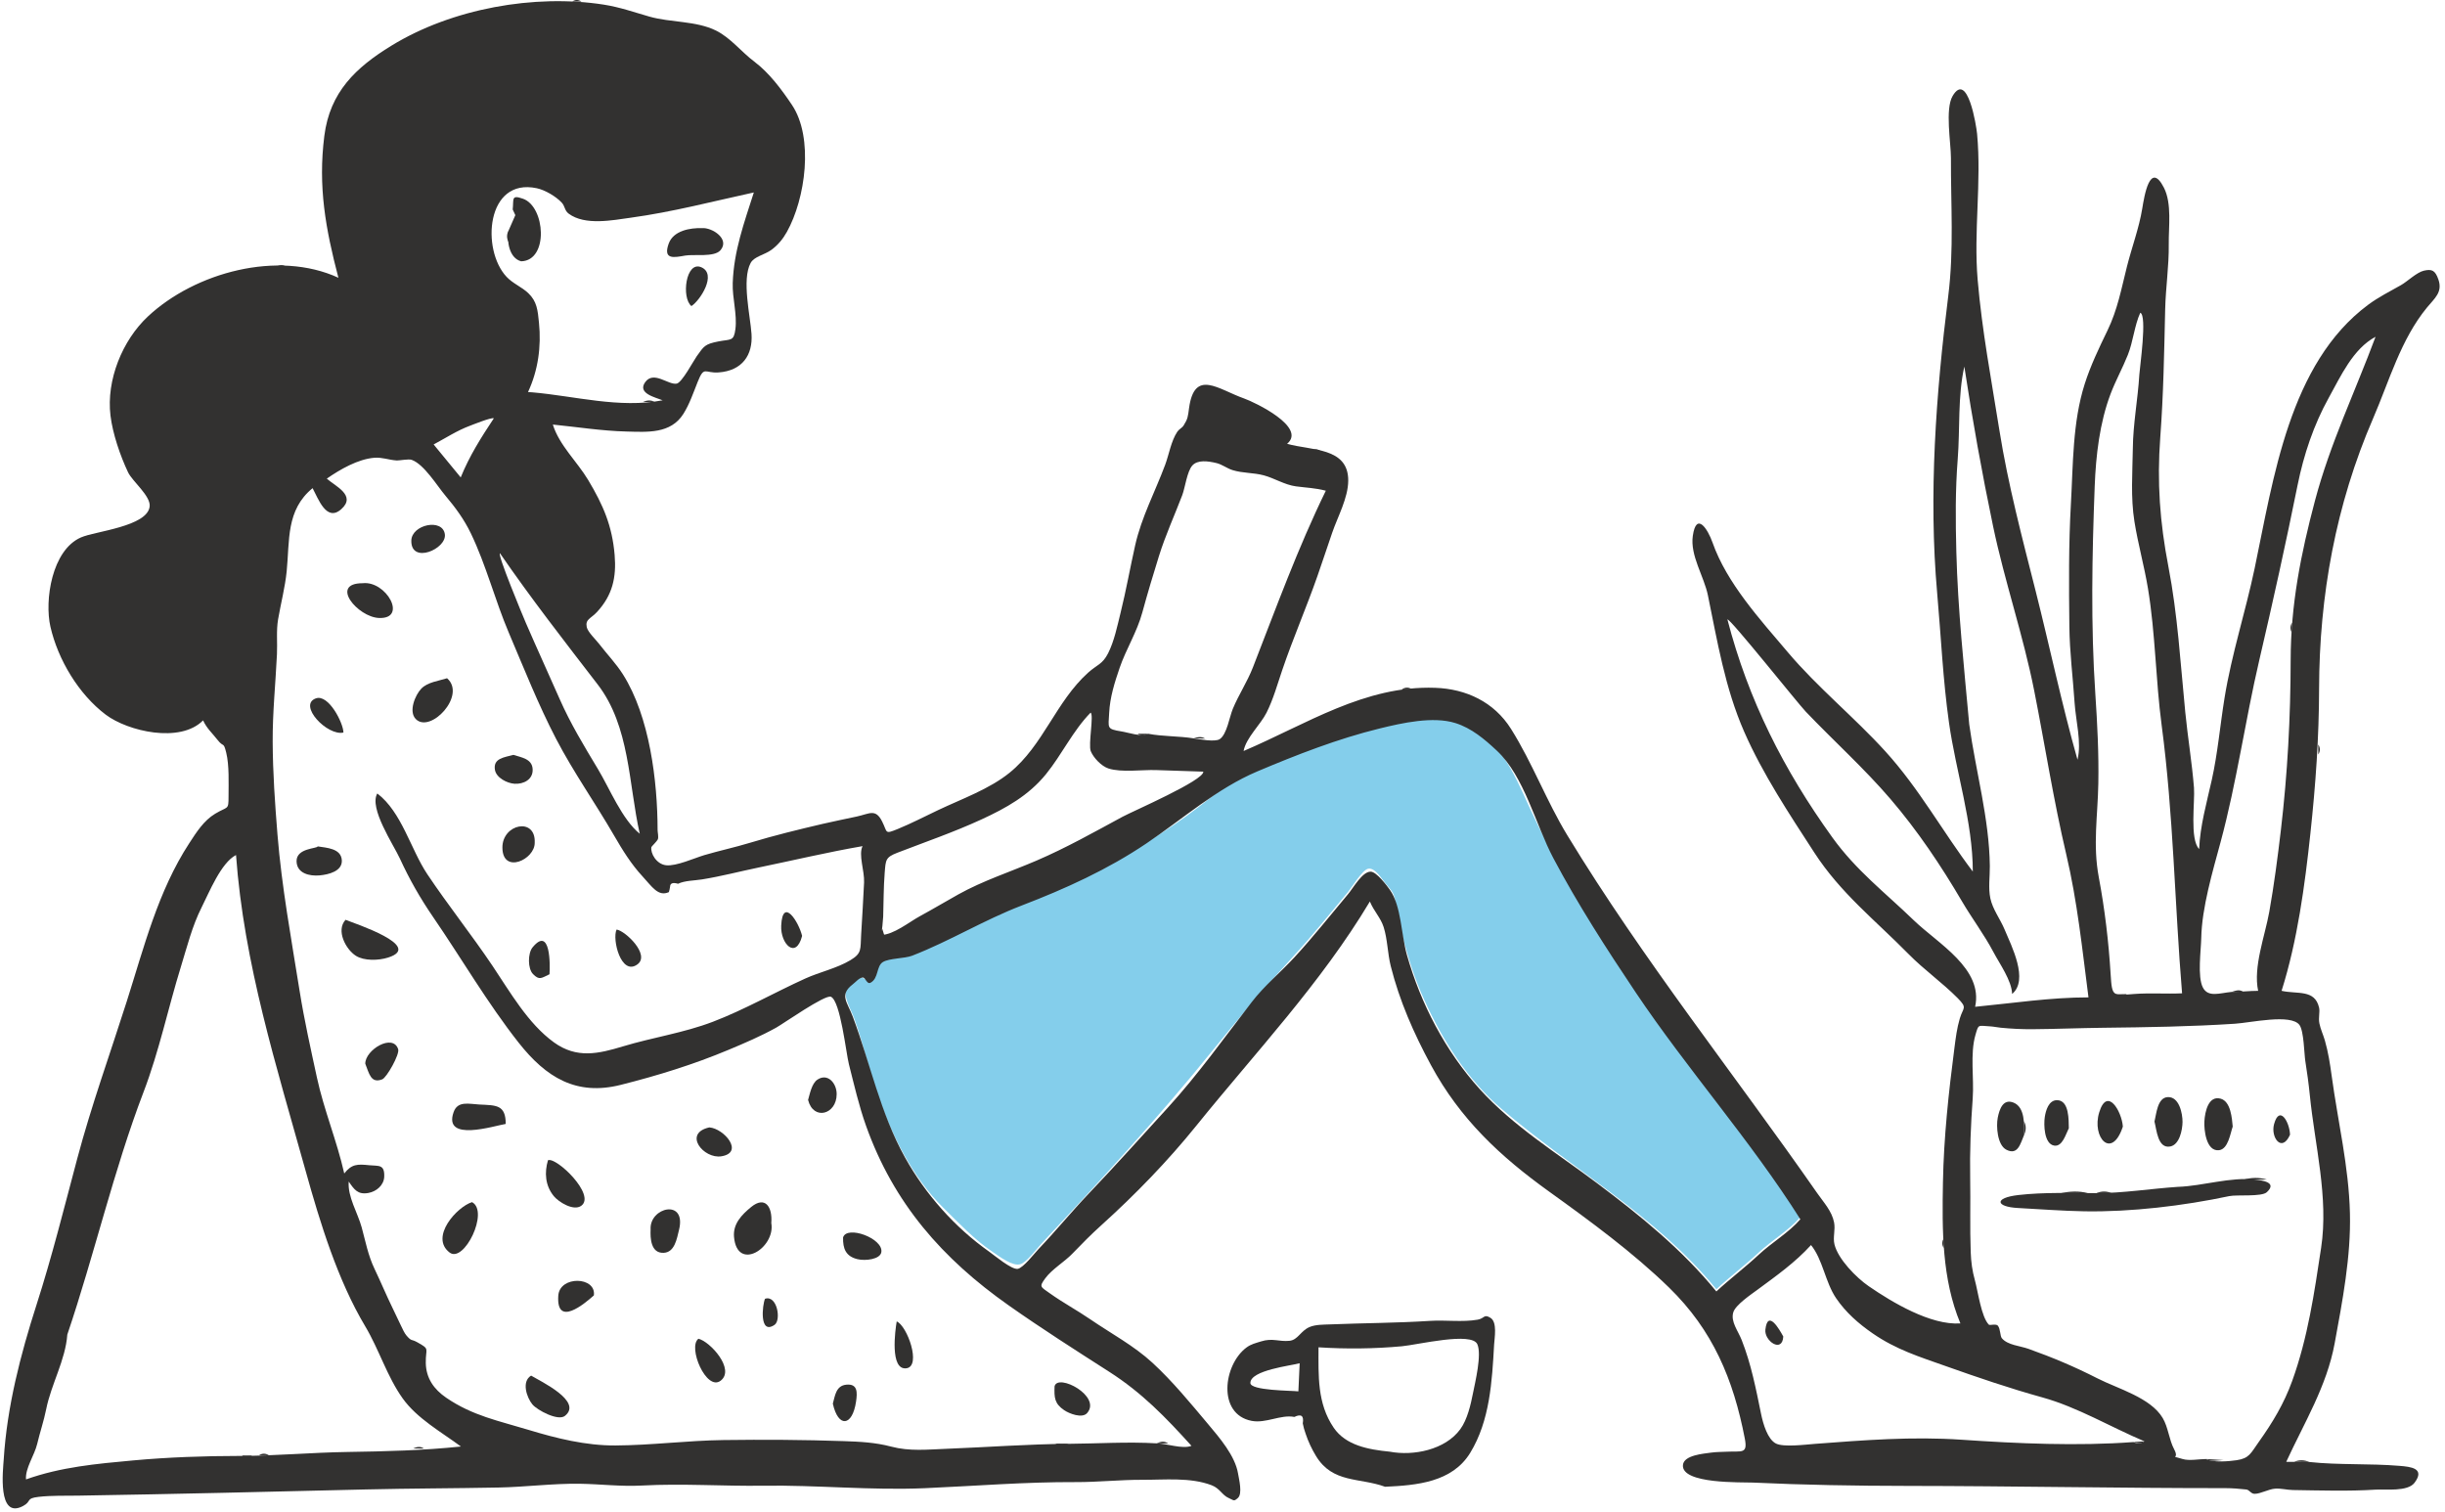 <svg width="304" height="188" viewBox="0 0 304 188" fill="none" xmlns="http://www.w3.org/2000/svg">
<path fill-rule="evenodd" clip-rule="evenodd" d="M223.847 151.322C222.412 152.983 220.292 154.215 218.665 155.732C216.958 157.327 215.104 158.72 213.403 160.295C205.898 151.123 195.618 145.499 186.713 137.888C182.491 134.28 179.38 129.385 177.104 124.362C175.937 121.787 175.074 119.136 174.4 116.393C174.096 115.158 173.799 113.926 173.6 112.674C173.36 111.157 173.297 111.028 172.274 109.844C171.834 109.334 170.98 107.846 170.117 108.01C169.391 108.148 168.063 110.358 167.604 110.904C165.398 113.53 163.258 116.236 160.935 118.76C157.38 122.623 154.144 126.424 150.844 130.517C144.092 138.893 136.81 146.777 129.461 154.658C128.916 155.243 127.645 156.957 126.862 157.187C125.91 157.467 124.363 156.299 123.404 155.646C121.089 154.071 119.265 152.12 117.287 150.167C113.426 146.356 110.811 141.007 109.052 135.917C108 132.87 107.315 129.712 106.228 126.676C105.776 125.41 104.749 123.855 105.27 122.753C105.425 122.424 106.413 121.551 106.761 121.485C107.173 121.406 107.86 121.97 108.003 121.931C109.37 121.557 108.611 120.127 109.424 119.357C109.885 118.92 112.229 118.984 112.929 118.744C115.487 117.867 117.783 116.192 120.201 115.193C130.327 111.009 140.577 106.94 149.318 100.108C151.585 98.337 153.092 97.006 155.797 95.861C158.531 94.704 161.279 93.671 164.068 92.662C166.529 91.771 169.003 90.936 171.546 90.297C174.295 89.607 178.194 88.731 180.941 89.621C186.335 91.367 188.077 95.811 190.225 100.5C193.131 106.843 196.645 112.846 200.454 118.684C207.783 129.918 216.696 139.998 223.847 151.322Z" fill="#84CEEB"/>
<path fill-rule="evenodd" clip-rule="evenodd" d="M61.401 52.012C61.105 51.861 58.787 52.804 58.398 52.949C56.844 53.525 55.381 54.483 53.917 55.262C55.039 56.628 56.161 57.993 57.283 59.359C58.382 56.662 59.795 54.436 61.401 52.012ZM62.166 68.793C61.785 68.836 65.007 76.58 65.383 77.449C66.753 80.612 68.19 83.743 69.578 86.898C70.922 89.955 72.627 92.767 74.346 95.623C75.815 98.065 77.326 101.855 79.543 103.664C78.144 97.455 78.328 90.315 74.313 85.102C70.152 79.697 66.038 74.419 62.166 68.793ZM223.847 151.598C217.629 141.752 209.845 133.04 203.36 123.369C199.729 117.954 196.195 112.469 193.139 106.705C190.916 102.512 189.534 96.53 186.101 93.324C184.588 91.912 182.971 90.529 180.941 89.897C178.162 89.031 174.337 89.889 171.545 90.573C166.344 91.849 161.263 93.829 156.336 95.909C151.339 98.019 147.075 101.808 142.56 104.853C137.716 108.119 132.473 110.498 127.047 112.581C122.322 114.395 118.118 116.999 113.418 118.824C112.482 119.188 110.57 119.135 109.785 119.609C108.938 120.12 109.271 121.628 108.244 122.184C107.78 122.435 107.626 121.525 107.27 121.54C106.834 121.558 106.437 122.069 106.018 122.393C104.31 123.711 105.356 124.59 106.032 126.403C108.237 132.311 109.422 138.323 112.517 143.901C115.062 148.486 118.704 152.594 122.993 155.629C123.645 156.092 125.772 157.881 126.537 157.762C127.226 157.655 128.629 155.823 129.105 155.325C131.264 153.067 133.238 150.638 135.396 148.376C138.731 144.881 141.942 141.291 145.178 137.748C148.935 133.635 152.26 128.974 155.644 124.58C157.201 122.558 159.204 120.911 160.935 119.036C163.261 116.516 165.397 113.806 167.604 111.18C168.272 110.386 169.39 108.354 170.428 108.377C171.155 108.394 172.437 110.106 172.818 110.643C174.231 112.637 174.225 116.238 174.928 118.727C176.643 124.797 179.736 130.726 183.979 135.41C188.197 140.068 193.601 143.38 198.59 147.124C203.995 151.181 209.116 155.332 213.403 160.571C215.104 158.996 216.957 157.603 218.665 156.009C220.292 154.49 222.412 153.259 223.847 151.598ZM143.804 179.457C145.013 179.469 147.06 180.213 148.141 179.765C144.933 176.215 141.987 173.17 137.929 170.569C133.717 167.869 129.519 165.194 125.429 162.315C117.185 156.513 111.121 149.631 107.677 139.968C106.791 137.48 106.197 134.87 105.547 132.312C105.197 130.935 104.501 124.49 103.319 123.933C102.619 123.603 97.35 127.307 96.515 127.768C94.564 128.848 92.604 129.685 90.586 130.529C86.249 132.346 81.777 133.731 77.177 134.887C71.662 136.274 67.906 133.98 64.49 129.645C60.614 124.728 57.393 119.179 53.849 114.015C52.238 111.666 50.903 109.321 49.712 106.731C48.934 105.035 45.844 100.462 46.912 98.656C49.957 100.975 51.053 105.585 53.127 108.689C55.713 112.559 58.627 116.207 61.226 120.072C63.411 123.323 65.641 127.262 68.87 129.599C71.71 131.654 74.408 131.022 77.465 130.098C81.169 128.979 85.009 128.427 88.64 127.039C92.569 125.537 96.286 123.405 100.119 121.668C101.906 120.857 104.046 120.397 105.73 119.387C107.181 118.516 106.965 118.057 107.071 116.204C107.196 114.042 107.339 111.878 107.435 109.714C107.499 108.26 106.713 106.289 107.246 105.204C102.895 105.958 98.641 106.969 94.32 107.863C91.954 108.352 89.672 108.957 87.282 109.342C86.371 109.488 85.126 109.484 84.31 109.881C83.659 109.694 83.327 109.813 83.314 110.237C83.283 110.468 83.234 110.695 83.166 110.919C81.832 111.526 81.056 110.223 79.898 108.975C78.47 107.433 77.401 105.697 76.353 103.886C74.01 99.837 71.31 96.028 69.142 91.865C66.932 87.621 65.138 83.077 63.264 78.673C61.546 74.633 60.445 70.264 58.546 66.32C57.698 64.559 56.624 63.104 55.37 61.616C54.335 60.389 52.742 57.742 51.197 57.178C50.788 57.029 49.718 57.279 49.253 57.246C48.328 57.18 47.503 56.84 46.556 56.915C44.506 57.075 42.27 58.372 40.632 59.512C41.691 60.456 44.339 61.603 42.437 63.303C40.59 64.954 39.571 61.993 38.866 60.695C35.548 63.42 36.028 67.177 35.645 71.026C35.444 73.036 34.918 75.015 34.578 76.995C34.333 78.419 34.505 79.893 34.435 81.347C34.257 85.044 33.885 88.582 33.903 92.226C33.922 96.122 34.188 99.884 34.499 103.751C35.024 110.262 36.226 116.776 37.257 123.235C37.837 126.866 38.631 130.393 39.402 133.965C40.276 138.019 41.894 141.859 42.802 145.903C43.726 144.728 44.421 144.722 45.917 144.878C47.067 144.998 47.839 144.724 47.772 146.32C47.728 147.356 46.815 148.146 45.804 148.327C44.487 148.563 44.039 147.905 43.36 146.907C43.201 148.797 44.472 150.773 44.975 152.62C45.45 154.369 45.766 156.084 46.565 157.758C47.346 159.392 48.014 161.003 48.803 162.621C49.166 163.365 49.507 164.121 49.874 164.864C50.06 165.24 50.279 165.758 50.556 166.074C51.207 166.817 51.104 166.457 51.865 166.88C53.525 167.802 52.902 167.573 52.941 169.476C52.978 171.354 53.941 172.734 55.486 173.789C58.762 176.029 61.993 176.652 65.718 177.783C69.188 178.838 72.843 179.743 76.518 179.722C81.019 179.697 85.46 179.107 89.96 179.047C94.925 178.981 99.938 179.008 104.894 179.18C106.935 179.25 108.83 179.341 110.801 179.862C113.09 180.468 115.303 180.228 117.662 180.136C122.694 179.94 127.899 179.551 132.866 179.516C136.442 179.491 140.214 179.241 143.804 179.457ZM274.287 181.407C275.182 181.88 277.187 181.686 278.087 181.555C279.671 181.324 279.841 180.696 280.846 179.283C282.576 176.85 283.981 174.521 284.999 171.703C286.947 166.309 287.742 160.792 288.597 155.15C289.548 148.881 287.812 142.383 287.191 136.157C287.048 134.728 286.853 133.313 286.628 131.895C286.492 131.047 286.457 128.164 285.899 127.43C284.828 126.021 279.845 127.158 277.886 127.285C272.417 127.643 266.912 127.726 261.446 127.788C258.532 127.821 255.601 127.943 252.715 127.966C251.39 127.976 250.095 127.91 248.765 127.781C248.32 127.739 247.885 127.636 247.437 127.611C245.903 127.527 246.018 127.304 245.622 128.663C244.927 131.043 245.461 134.071 245.279 136.542C245.035 139.843 244.903 143.191 244.963 146.499C245.019 149.557 244.915 152.607 245.029 155.671C245.077 156.94 245.215 157.974 245.55 159.186C245.929 160.556 246.345 163.757 247.287 164.705C247.395 164.813 248.196 164.561 248.408 164.83C248.736 165.244 248.676 166.12 248.901 166.388C249.629 167.254 251.134 167.323 252.225 167.712C255.221 168.78 257.968 169.94 260.791 171.38C263.314 172.667 267.38 173.762 268.897 176.301C269.592 177.464 269.686 178.999 270.325 180.2C271.054 181.567 269.597 180.852 271.381 181.407C272.184 181.657 273.464 181.407 274.287 181.407ZM8.369 165.937C8.142 169.096 6.363 172.105 5.743 175.21C5.453 176.664 4.962 178.094 4.621 179.54C4.294 180.926 3.114 182.569 3.234 183.941C7.59 182.389 12.003 181.999 16.556 181.58C20.871 181.183 25.43 181.025 29.709 181.023C34.069 181.021 38.732 180.595 43.222 180.529C47.917 180.46 52.684 180.338 57.311 179.852C54.891 178.06 51.864 176.377 50.077 173.883C48.135 171.173 47.126 167.777 45.417 164.916C41.987 159.177 39.807 152.055 38.009 145.606C34.379 132.588 30.323 119.811 29.346 106.309C27.485 107.261 26.009 110.958 25.077 112.798C23.888 115.148 23.266 117.696 22.493 120.194C20.901 125.339 19.8 130.673 17.851 135.769C14.126 145.51 11.732 156.006 8.369 165.937ZM244.846 90.067C245.651 95.889 247.341 101.787 247.406 107.679C247.42 108.975 247.2 110.415 247.47 111.693C247.759 113.058 248.697 114.264 249.239 115.561C250.099 117.62 252.277 121.84 250.177 123.584C250.134 121.929 248.619 119.826 247.856 118.379C246.706 116.198 245.195 114.204 243.948 112.077C241.339 107.625 238.414 103.268 235.051 99.343C231.775 95.52 228 92.129 224.526 88.488C223.482 87.394 215.109 76.867 214.777 77.014C217.374 87.029 221.789 95.743 227.83 104.128C230.792 108.239 234.348 110.944 237.954 114.427C240.957 117.327 246.616 120.428 245.578 125.18C250.272 124.729 254.936 124.008 259.672 124.008C258.893 118.012 258.297 112.112 256.906 106.215C255.327 99.52 254.258 92.624 252.922 85.869C251.559 78.973 249.246 72.296 247.807 65.413C246.43 58.822 245.246 52.243 244.236 45.578C243.402 49.271 243.71 53.327 243.413 57.095C243.111 60.944 243.14 64.723 243.241 68.595C243.427 75.787 244.194 82.892 244.846 90.067ZM265.187 55.778C265.213 52.699 265.81 49.662 265.994 46.591C266.05 45.649 266.989 39.22 266.113 38.885C265.394 40.454 265.226 42.462 264.572 44.109C263.919 45.754 263.045 47.321 262.419 48.977C261.061 52.565 260.593 56.625 260.446 60.44C260.116 69.069 259.945 77.678 260.525 86.307C260.773 90.006 260.964 93.711 260.896 97.417C260.821 101.494 260.197 105.034 260.955 109.078C261.706 113.083 262.177 117.071 262.427 121.134C262.603 123.986 262.673 123.785 265.394 123.584C267.359 123.439 269.342 123.594 271.309 123.504C270.39 112.389 270.239 101.25 268.77 90.178C268.021 84.529 268 78.798 267.069 73.171C266.607 70.375 265.83 67.635 265.384 64.837C264.905 61.831 265.141 58.806 265.187 55.778ZM66.211 48.783C71.449 49.237 77.021 50.803 82.391 49.769C81.505 49.41 79.189 48.916 80.232 47.501C81.292 46.062 83.078 47.887 84.135 47.698C84.787 47.582 86.227 44.858 86.628 44.294C87.54 43.012 87.65 42.788 89.29 42.459C90.878 42.142 91.238 42.486 91.439 40.907C91.67 39.091 91.042 37.049 91.104 35.193C91.238 31.195 92.528 27.689 93.728 23.928C88.628 25.038 83.642 26.353 78.427 27.068C76.198 27.374 72.731 28.079 70.706 26.564C70.179 26.17 70.263 25.638 69.832 25.181C69.109 24.415 67.769 23.622 66.744 23.404C60.437 22.061 59.822 31.053 62.982 34.417C63.774 35.261 64.876 35.677 65.686 36.449C66.768 37.48 66.857 38.565 67.015 40.138C67.311 43.087 66.909 46.047 65.651 48.745L66.211 48.783ZM142.751 91.231C144.613 91.584 146.556 91.504 148.423 91.805C149.086 91.912 151.075 92.286 151.658 91.898C152.548 91.306 152.865 89.135 153.286 88.124C154.027 86.345 155.074 84.793 155.78 82.982C158.666 75.585 161.357 68.157 164.847 61.012C163.509 60.665 162.482 60.651 161.134 60.471C159.73 60.284 158.457 59.454 157.117 59.097C155.843 58.758 154.509 58.844 153.248 58.45C152.553 58.233 151.956 57.75 151.271 57.581C150.179 57.313 148.904 57.156 148.254 57.873C147.589 58.608 147.355 60.624 146.993 61.574C146.028 64.105 144.907 66.547 144.099 69.136C143.37 71.471 142.677 73.781 142.035 76.137C141.357 78.625 140.02 80.675 139.206 83.051C138.586 84.859 138.002 86.708 137.909 88.637C137.82 90.519 137.546 90.638 139.427 90.939C140.377 91.091 141.857 91.655 142.751 91.231ZM265.259 179.298C265.744 179.524 266.201 179.494 266.63 179.207C262.426 177.432 258.336 174.969 253.95 173.75C249.835 172.608 245.836 171.242 241.872 169.835C238.651 168.692 235.755 167.802 232.844 165.789C231.076 164.568 229.506 163.194 228.291 161.409C226.939 159.422 226.638 156.593 225.173 154.803C223.197 156.974 220.875 158.618 218.536 160.343C217.727 160.94 215.786 162.241 215.509 163.165C215.16 164.33 216.096 165.445 216.558 166.624C217.743 169.645 218.322 172.663 218.965 175.804C219.223 177.062 219.779 178.954 220.813 179.481C221.755 179.961 224.481 179.612 225.652 179.523C231.763 179.06 237.766 178.586 243.914 179.008C250.872 179.485 258.32 179.814 265.259 179.298ZM277.465 123.33C278.576 123.334 279.661 123.195 280.767 123.195C280.129 120.212 281.622 116.353 282.151 113.376C282.744 110.046 283.195 106.602 283.59 103.245C284.422 96.174 284.8 89.189 284.81 82.067C284.821 75.175 286.075 68.877 287.833 62.251C289.72 55.136 292.81 48.737 295.365 41.875C292.562 43.356 291.011 46.823 289.538 49.474C287.677 52.825 286.437 56.535 285.676 60.297C284.21 67.555 282.601 74.835 280.909 82.08C279.147 89.624 278.111 97.238 276.092 104.72C275.107 108.369 273.769 112.858 273.694 116.621C273.664 118.178 273.195 121.438 273.9 122.79C274.56 124.055 276.018 123.459 277.465 123.33ZM109.811 113.969C109.752 114.744 109.697 115.481 109.559 116.246C111.098 116.232 113.046 114.635 114.366 113.919C115.973 113.046 117.583 112.083 119.155 111.205C122.19 109.511 125.635 108.395 128.876 107.003C132.598 105.403 136.02 103.471 139.58 101.546C140.824 100.874 149.761 97 149.611 95.941C147.649 95.876 145.687 95.811 143.724 95.746C142.042 95.69 139.437 96.07 137.826 95.55C136.944 95.265 135.953 94.216 135.62 93.394C135.291 92.581 136.031 88.842 135.601 88.604C133.405 90.846 132.024 93.826 130.061 96.245C127.891 98.918 125.087 100.479 121.997 101.9C118.585 103.469 115.053 104.684 111.566 106.028C110.096 106.595 110.125 106.92 109.997 108.532C109.853 110.334 109.869 112.162 109.811 113.969ZM287.125 181.775C290.824 182.172 294.614 181.945 298.342 182.255C299.699 182.367 301.579 182.535 300.214 184.355C299.355 185.502 296.602 185.134 295.354 185.214C292.001 185.427 288.452 185.312 285.092 185.263C284.384 185.253 283.602 185.042 282.887 185.09C282.062 185.144 281.074 185.738 280.322 185.733C279.858 185.73 279.692 185.241 279.292 185.196C278.421 185.098 277.55 185.027 276.672 185.027C263.391 185.03 250.292 184.763 237.045 184.749C230.71 184.742 224.274 184.633 217.942 184.335C216.612 184.273 209.04 184.545 209.249 182.151C209.357 180.918 211.829 180.744 212.73 180.613C213.399 180.516 214.092 180.531 214.762 180.495C216.541 180.4 217.32 180.828 216.945 178.881C215.521 171.498 212.971 165.397 207.521 160.088C203.065 155.747 197.699 151.81 192.652 148.185C186.524 143.784 181.552 139.154 177.913 132.419C175.789 128.486 174.01 124.465 172.918 120.117C172.526 118.552 172.516 116.773 172.035 115.264C171.665 114.103 170.821 113.291 170.324 112.088C164.226 122.272 156.145 130.792 148.735 139.975C145.195 144.362 141.156 148.528 136.926 152.345C135.67 153.477 134.499 154.66 133.327 155.879C132.347 156.899 130.791 157.805 129.964 158.937C129.17 160.023 129.365 159.971 130.573 160.833C132.171 161.972 133.931 162.919 135.553 164.03C138.147 165.806 140.977 167.307 143.296 169.444C145.804 171.756 147.994 174.434 150.186 177.04C151.647 178.778 153.564 181.007 153.932 183.204C154.053 183.931 154.515 185.728 153.905 186.26C153.384 186.715 153.437 186.543 152.79 186.265C151.942 185.902 151.692 185.067 150.657 184.67C148.007 183.653 144.8 184.002 142.042 183.99C139.284 183.977 136.502 184.287 133.745 184.276C127.449 184.25 121.287 184.76 114.992 185.033C108.307 185.324 101.54 184.627 94.877 184.725C89.941 184.798 84.872 184.429 79.799 184.704C77.19 184.845 74.627 184.518 72.083 184.482C68.752 184.434 65.331 184.887 61.971 184.951C56.456 185.058 51.009 185.057 45.461 185.19C33.527 185.475 21.658 185.77 9.717 185.959C8.124 185.984 6.38 185.93 4.806 186.11C3.136 186.3 3.998 186.655 2.852 187.257C-0.357 188.94 0.384 182.7 0.461 181.473C0.873 174.896 2.543 168.445 4.55 162.201C6.453 156.279 7.999 150.08 9.611 144.03C11.376 137.408 13.675 131.057 15.763 124.501C17.902 117.782 19.644 110.801 23.53 104.845C24.415 103.489 25.329 102.029 26.753 101.174C28.349 100.215 28.418 100.775 28.416 99.02C28.416 97.368 28.517 95.16 28.127 93.583C27.775 92.159 27.829 93.003 27.036 91.98C26.39 91.148 25.714 90.579 25.251 89.568C22.405 92.454 15.89 90.931 13.14 88.853C9.774 86.309 7.21 82.018 6.271 77.931C5.516 74.65 6.442 68.394 10.075 66.816C11.845 66.046 18.349 65.465 18.61 62.957C18.744 61.663 16.455 59.843 15.926 58.73C14.948 56.668 14.008 53.925 13.736 51.665C13.204 47.254 15.207 42.32 18.397 39.34C24.25 33.874 34.547 31.068 42.076 34.536C40.485 28.459 39.525 23.217 40.326 16.895C41.016 11.449 44.229 8.402 48.651 5.689C56.196 1.059 66.456 -0.768 75.084 0.578C77.044 0.884 78.925 1.541 80.741 2.063C83.378 2.821 86.535 2.569 89.025 3.801C90.83 4.694 92.201 6.474 93.787 7.662C95.638 9.049 97.176 11.12 98.462 13.035C101.212 17.129 100.138 24.728 97.835 28.838C97.342 29.72 96.732 30.462 95.915 31.064C95.065 31.69 93.769 31.884 93.33 32.697C92.208 34.776 93.291 39.279 93.44 41.527C93.615 44.138 92.295 46.099 89.335 46.307C87.623 46.428 87.568 45.434 86.748 47.478C86.217 48.803 85.734 50.246 84.967 51.461C83.386 53.964 80.49 53.72 77.853 53.652C74.799 53.574 71.792 53.091 68.737 52.787C69.544 55.372 71.752 57.379 73.132 59.682C74.996 62.797 76.119 65.379 76.422 69.008C76.655 71.796 76.153 73.998 74.245 76.074C73.455 76.933 72.755 76.975 72.951 77.966C73.07 78.57 74.115 79.567 74.485 80.05C75.464 81.326 76.6 82.498 77.461 83.861C80.775 89.105 81.754 97.099 81.762 103.204C81.763 103.484 81.912 104.08 81.788 104.369C81.697 104.583 81.001 105.26 80.991 105.318C80.855 106.103 81.621 107.449 82.822 107.582C84.083 107.721 86.393 106.669 87.566 106.323C89.444 105.77 91.358 105.361 93.231 104.792C96.257 103.874 99.269 103.142 102.344 102.423C103.734 102.098 105.132 101.827 106.527 101.523C108.115 101.177 108.853 100.509 109.673 102.125C110.376 103.512 109.939 103.763 111.643 103.064C113.334 102.37 114.987 101.509 116.639 100.726C119.552 99.344 123.021 98.112 125.533 96.072C129.725 92.669 131.277 87.249 135.289 83.638C136.406 82.633 137.072 82.615 137.778 81.222C138.534 79.731 138.924 77.819 139.321 76.216C140.018 73.408 140.513 70.59 141.145 67.784C141.931 64.289 143.631 61.124 144.871 57.79C145.355 56.491 145.605 54.84 146.385 53.673C146.591 53.364 146.986 53.189 147.147 52.933C147.702 52.053 147.696 51.812 147.84 50.754C148.512 45.811 151.463 48.411 154.687 49.545C156.046 50.023 162.497 53.12 160.033 55.18C162.97 56.032 167.673 55.569 167.633 59.777C167.613 61.934 166.323 64.24 165.631 66.258C165.016 68.05 164.422 69.85 163.798 71.639C162.429 75.558 160.77 79.36 159.435 83.292C158.826 85.084 158.324 86.917 157.477 88.608C156.729 90.1 154.92 91.744 154.622 93.376C162.447 90.037 169.686 85.21 178.445 85.518C182.28 85.652 185.761 87.264 187.879 90.637C190.535 94.863 192.282 99.596 194.877 103.861C204.319 119.379 215.581 133.477 225.946 148.352C226.742 149.495 227.766 150.576 228.042 151.989C228.222 152.91 227.873 153.832 228.089 154.718C228.537 156.558 230.803 158.855 232.339 159.912C235.284 161.939 240.071 164.798 243.746 164.545C241.439 159.003 241.47 152.93 241.577 147.018C241.679 141.402 242.286 135.832 243.007 130.274C243.17 129.016 243.312 127.85 243.673 126.632C244.088 125.233 244.657 125.366 243.415 124.109C241.503 122.174 239.229 120.581 237.302 118.622C233.133 114.384 228.861 111.063 225.58 106.002C222.459 101.189 219.168 96.237 216.858 90.967C214.48 85.541 213.53 79.746 212.349 74C211.87 71.669 210.124 69.066 210.475 66.631C210.918 63.553 212.345 65.794 212.926 67.45C214.699 72.505 218.85 77.03 222.288 81.095C226.002 85.487 230.545 89.162 234.422 93.426C238.644 98.071 241.536 103.408 245.29 108.366C245.29 102.213 243.19 95.948 242.33 89.862C241.574 84.504 241.337 79.13 240.859 73.75C239.774 61.528 240.712 48.946 242.235 36.812C242.959 31.049 242.548 25.422 242.57 19.639C242.577 17.799 241.815 13.557 242.786 11.924C244.646 8.796 245.73 15.636 245.824 16.656C246.386 22.731 245.378 28.738 245.893 34.787C246.432 41.104 247.6 47.243 248.594 53.487C249.671 60.248 251.424 66.856 253.103 73.486C254.865 80.448 256.347 87.556 258.307 94.462C258.836 92.291 258.094 89.624 257.948 87.413C257.738 84.249 257.33 81.085 257.295 77.912C257.238 72.856 257.199 67.707 257.485 62.675C257.767 57.715 257.682 52.517 259.203 47.738C259.925 45.47 260.984 43.257 262.02 41.121C263.298 38.486 263.75 35.932 264.458 33.13C265.064 30.73 265.951 28.393 266.355 25.946C266.606 24.424 267.307 19.93 269.05 23.334C270.062 25.311 269.624 28.24 269.653 30.363C269.689 33.084 269.272 35.731 269.208 38.441C269.084 43.758 268.995 49.069 268.598 54.378C268.182 59.947 268.546 64.939 269.605 70.426C270.765 76.433 271.104 82.453 271.705 88.534C272.015 91.673 272.537 94.795 272.79 97.939C272.923 99.604 272.239 104.379 273.432 105.564C273.547 102.681 274.373 99.794 275 96.984C275.742 93.655 276.041 90.156 276.588 86.779C277.474 81.309 279.193 76.084 280.33 70.675C282.674 59.525 284.621 45.194 294.443 37.895C295.729 36.94 297.141 36.235 298.53 35.449C299.317 35.004 300.485 33.853 301.385 33.652C302.368 33.433 302.777 33.603 303.176 34.743C303.731 36.332 302.715 37.074 301.767 38.228C298.487 42.221 297.085 47.339 295.06 52.022C290.421 62.745 288.369 74.054 288.345 85.645C288.333 91.713 287.914 97.565 287.267 103.596C286.571 110.086 285.654 116.951 283.682 123.194C285.66 123.638 287.806 122.977 288.342 125.276C288.474 125.84 288.236 126.508 288.382 127.243C288.524 127.958 288.865 128.668 289.066 129.371C289.483 130.824 289.704 132.258 289.907 133.75C290.691 139.518 292.037 145.003 292.18 150.851C292.312 156.256 291.254 161.733 290.279 167.035C289.296 172.374 286.479 176.926 284.261 181.755C285.216 181.755 286.17 181.765 287.125 181.775Z" fill="#323130"/>
<path fill-rule="evenodd" clip-rule="evenodd" d="M161.595 169.5C160.543 169.797 155.465 170.358 155.466 171.952C155.466 172.908 160.538 172.889 161.435 172.993C161.488 171.829 161.542 170.664 161.595 169.5ZM172.804 180.495C175.73 181.052 179.702 180.269 181.573 177.689C182.447 176.484 182.862 174.651 183.146 173.212C183.418 171.841 184.257 168.42 183.686 167.135C182.986 165.557 176.262 167.206 174.304 167.387C170.888 167.702 167.356 167.74 163.937 167.517C163.937 171.046 163.757 174.486 165.833 177.524C167.331 179.716 170.143 180.233 172.804 180.495ZM172.215 184.855C169.036 183.691 165.698 184.447 163.627 181.034C163.102 180.168 162.66 179.237 162.342 178.275C162.186 177.853 162.066 177.422 161.98 176.98C162.142 176.028 161.793 175.76 160.934 176.175C159.249 175.847 157.401 177.004 155.626 176.663C151.32 175.836 152.102 169.669 154.992 167.534C155.562 167.112 156.133 166.994 156.786 166.786C158.226 166.327 159.006 166.84 160.323 166.709C161.388 166.604 161.68 165.488 162.824 164.996C163.574 164.674 164.613 164.699 165.401 164.667C169.522 164.497 173.656 164.499 177.804 164.23C179.738 164.105 181.827 164.412 183.722 164.081C184.609 163.926 184.482 163.335 185.322 163.853C186.192 164.39 185.816 166.374 185.772 167.165C185.518 171.739 185.246 176.644 182.796 180.643C180.554 184.302 176.143 184.676 172.215 184.855Z" fill="#323130"/>
<path fill-rule="evenodd" clip-rule="evenodd" d="M4.295 186.115C5.318 186.104 6.341 186.093 7.36 186.083C6.336 186.094 5.316 186.104 4.295 186.115Z" fill="#323130"/>
<path fill-rule="evenodd" clip-rule="evenodd" d="M288.352 88.59C288.35 87.608 288.347 86.625 288.345 85.644C288.347 86.628 288.349 87.609 288.352 88.59Z" fill="#323130"/>
<path fill-rule="evenodd" clip-rule="evenodd" d="M28.13 92.626C28.127 93.583 28.124 94.54 28.121 95.495C28.124 94.537 28.127 93.581 28.13 92.626Z" fill="#323130"/>
<path fill-rule="evenodd" clip-rule="evenodd" d="M113.163 185.03C113.977 185.031 114.791 185.032 115.601 185.034C114.786 185.033 113.975 185.032 113.163 185.03Z" fill="#323130"/>
<path fill-rule="evenodd" clip-rule="evenodd" d="M63.747 184.835C64.561 184.837 65.374 184.84 66.184 184.843C65.369 184.841 64.558 184.837 63.747 184.835Z" fill="#323130"/>
<path fill-rule="evenodd" clip-rule="evenodd" d="M241.685 145.081C241.649 145.727 241.613 146.373 241.577 147.018C241.613 146.371 241.649 145.726 241.685 145.081Z" fill="#323130"/>
<path fill-rule="evenodd" clip-rule="evenodd" d="M287.125 181.774C286.496 181.767 285.867 181.761 285.238 181.754C285.87 181.491 286.499 181.503 287.125 181.774Z" fill="#323130"/>
<path fill-rule="evenodd" clip-rule="evenodd" d="M231.286 184.635C231.738 184.628 232.189 184.621 232.636 184.613C232.184 184.62 231.735 184.628 231.286 184.635Z" fill="#323130"/>
<path fill-rule="evenodd" clip-rule="evenodd" d="M288.107 96.563C288.118 96.075 288.129 95.587 288.14 95.1C288.129 95.589 288.118 96.076 288.107 96.563Z" fill="#323130"/>
<path fill-rule="evenodd" clip-rule="evenodd" d="M245.893 34.787C245.856 34.283 245.819 33.779 245.781 33.277C245.819 33.781 245.856 34.284 245.893 34.787Z" fill="#323130"/>
<path fill-rule="evenodd" clip-rule="evenodd" d="M288.33 90.514C288.336 90.009 288.342 89.504 288.348 89.001C288.342 89.507 288.336 90.01 288.33 90.514Z" fill="#323130"/>
<path fill-rule="evenodd" clip-rule="evenodd" d="M146.374 184.009C146.776 184.015 147.177 184.02 147.575 184.025C147.173 184.019 146.773 184.014 146.374 184.009Z" fill="#323130"/>
<path fill-rule="evenodd" clip-rule="evenodd" d="M249.756 184.832C250.148 184.84 250.54 184.848 250.929 184.856C250.535 184.848 250.146 184.84 249.756 184.832Z" fill="#323130"/>
<path fill-rule="evenodd" clip-rule="evenodd" d="M292.135 149.331C292.107 148.888 292.078 148.445 292.051 148.003C292.079 148.446 292.107 148.888 292.135 149.331Z" fill="#323130"/>
<path fill-rule="evenodd" clip-rule="evenodd" d="M285.092 185.262C285.411 185.261 285.731 185.259 286.046 185.258C285.726 185.26 285.409 185.261 285.092 185.262Z" fill="#323130"/>
<path fill-rule="evenodd" clip-rule="evenodd" d="M241.579 184.852C241.896 184.844 242.212 184.837 242.525 184.829C242.207 184.837 241.893 184.845 241.579 184.852Z" fill="#323130"/>
<path fill-rule="evenodd" clip-rule="evenodd" d="M170.492 184.611C170.84 184.609 171.188 184.607 171.533 184.604C171.184 184.606 170.838 184.608 170.492 184.611Z" fill="#323130"/>
<path fill-rule="evenodd" clip-rule="evenodd" d="M90.213 184.609C90.544 184.611 90.876 184.614 91.203 184.617C90.871 184.615 90.542 184.612 90.213 184.609Z" fill="#323130"/>
<path fill-rule="evenodd" clip-rule="evenodd" d="M70.685 184.663C71.022 184.644 71.359 184.625 71.693 184.607C71.355 184.626 71.02 184.644 70.685 184.663Z" fill="#323130"/>
<path fill-rule="evenodd" clip-rule="evenodd" d="M164.182 56.076C163.68 56.033 163.178 55.99 162.676 55.946C163.179 55.981 163.71 55.684 164.182 56.076Z" fill="#323130"/>
<path fill-rule="evenodd" clip-rule="evenodd" d="M292.182 181.965C291.687 181.915 291.192 181.865 290.697 181.815C291.192 181.865 291.687 181.915 292.182 181.965Z" fill="#323130"/>
<path fill-rule="evenodd" clip-rule="evenodd" d="M257.647 59.125C257.614 59.559 257.58 59.993 257.547 60.425C257.58 59.991 257.614 59.558 257.647 59.125Z" fill="#323130"/>
<path fill-rule="evenodd" clip-rule="evenodd" d="M288.454 77.211C288.488 76.8 288.521 76.389 288.555 75.979C288.521 76.391 288.487 76.801 288.454 77.211Z" fill="#323130"/>
<path fill-rule="evenodd" clip-rule="evenodd" d="M257.45 65.854C257.414 66.287 257.378 66.72 257.343 67.151C257.378 66.718 257.414 66.286 257.45 65.854Z" fill="#323130"/>
<path fill-rule="evenodd" clip-rule="evenodd" d="M288.244 93.812C288.241 93.394 288.238 92.975 288.235 92.558C288.505 92.975 288.494 93.393 288.244 93.812Z" fill="#323130"/>
<path fill-rule="evenodd" clip-rule="evenodd" d="M241.692 153.918C241.688 154.337 241.685 154.757 241.68 155.175C241.403 154.752 241.458 154.334 241.692 153.918Z" fill="#323130"/>
<path fill-rule="evenodd" clip-rule="evenodd" d="M273.25 105.383C273.202 104.959 273.153 104.534 273.105 104.11C273.153 104.536 273.202 104.96 273.25 105.383Z" fill="#323130"/>
<path fill-rule="evenodd" clip-rule="evenodd" d="M11.936 66.412C11.608 66.846 11.161 66.548 10.77 66.601C11.159 66.538 11.548 66.475 11.936 66.412Z" fill="#323130"/>
<path fill-rule="evenodd" clip-rule="evenodd" d="M174.264 164.531C173.85 164.532 173.435 164.532 173.02 164.533C173.435 164.532 173.85 164.531 174.264 164.531Z" fill="#323130"/>
<path fill-rule="evenodd" clip-rule="evenodd" d="M240.524 68.194C240.563 68.547 240.602 68.9 240.64 69.251C240.602 68.898 240.563 68.546 240.524 68.194Z" fill="#323130"/>
<path fill-rule="evenodd" clip-rule="evenodd" d="M35.562 33.16C35.145 33.168 34.728 33.176 34.311 33.184C34.723 32.942 35.139 32.871 35.562 33.16Z" fill="#323130"/>
<path fill-rule="evenodd" clip-rule="evenodd" d="M257.44 71.956C257.413 72.326 257.386 72.695 257.359 73.064C257.386 72.694 257.413 72.325 257.44 71.956Z" fill="#323130"/>
<path fill-rule="evenodd" clip-rule="evenodd" d="M246.005 26.548C246.038 26.211 246.07 25.874 246.102 25.538C246.07 25.876 246.038 26.212 246.005 26.548Z" fill="#323130"/>
<path fill-rule="evenodd" clip-rule="evenodd" d="M242.729 25.492C242.696 25.858 242.664 26.224 242.631 26.588C242.664 26.222 242.696 25.857 242.729 25.492Z" fill="#323130"/>
<path fill-rule="evenodd" clip-rule="evenodd" d="M61.618 1.056C61.194 1.107 60.77 1.159 60.346 1.21C60.77 1.159 61.194 1.107 61.618 1.056Z" fill="#323130"/>
<path fill-rule="evenodd" clip-rule="evenodd" d="M30.975 33.451C30.54 33.495 30.104 33.54 29.669 33.584C30.104 33.54 30.54 33.495 30.975 33.451Z" fill="#323130"/>
<path fill-rule="evenodd" clip-rule="evenodd" d="M269.556 34.523C269.583 34.183 269.609 33.842 269.636 33.504C269.609 33.844 269.583 34.184 269.556 34.523Z" fill="#323130"/>
<path fill-rule="evenodd" clip-rule="evenodd" d="M16.685 90.696C16.936 90.7 17.186 90.703 17.433 90.707C17.181 90.703 16.933 90.7 16.685 90.696Z" fill="#323130"/>
<path fill-rule="evenodd" clip-rule="evenodd" d="M242.742 132.704C242.717 133.081 242.692 133.458 242.667 133.833C242.692 133.457 242.717 133.08 242.742 132.704Z" fill="#323130"/>
<path fill-rule="evenodd" clip-rule="evenodd" d="M268.32 59.356C268.309 58.993 268.3 58.63 268.289 58.267C268.3 58.631 268.31 58.993 268.32 59.356Z" fill="#323130"/>
<path fill-rule="evenodd" clip-rule="evenodd" d="M72.298 0.196C71.912 0.196 71.525 0.197 71.139 0.197C71.525 -0.069 71.912 -0.062 72.298 0.196Z" fill="#323130"/>
<path fill-rule="evenodd" clip-rule="evenodd" d="M175.554 85.691C175.131 85.702 174.707 85.713 174.284 85.724C174.7 85.43 175.124 85.422 175.554 85.691Z" fill="#323130"/>
<path fill-rule="evenodd" clip-rule="evenodd" d="M212.574 183.994C212.825 183.999 213.077 184.004 213.325 184.01C213.072 184.006 212.823 184 212.574 183.994Z" fill="#323130"/>
<path fill-rule="evenodd" clip-rule="evenodd" d="M222.031 184.435C222.282 184.426 222.532 184.417 222.779 184.409C222.528 184.418 222.279 184.427 222.031 184.435Z" fill="#323130"/>
<path fill-rule="evenodd" clip-rule="evenodd" d="M74.034 184.61C74.296 184.616 74.557 184.623 74.815 184.629C74.553 184.623 74.293 184.616 74.034 184.61Z" fill="#323130"/>
<path fill-rule="evenodd" clip-rule="evenodd" d="M291.918 145.128C291.881 144.769 291.843 144.41 291.806 144.052C291.843 144.412 291.881 144.77 291.918 145.128Z" fill="#323130"/>
<path fill-rule="evenodd" clip-rule="evenodd" d="M257.76 84.588C257.79 84.931 257.819 85.273 257.848 85.613C257.819 85.27 257.789 84.929 257.76 84.588Z" fill="#323130"/>
<path fill-rule="evenodd" clip-rule="evenodd" d="M270.905 78.712C270.864 78.349 270.824 77.986 270.783 77.625C270.824 77.988 270.864 78.35 270.905 78.712Z" fill="#323130"/>
<path fill-rule="evenodd" clip-rule="evenodd" d="M76.156 184.826C76.42 184.822 76.684 184.818 76.945 184.814C76.68 184.819 76.418 184.822 76.156 184.826Z" fill="#323130"/>
<path fill-rule="evenodd" clip-rule="evenodd" d="M172.216 184.855C172.472 184.843 172.728 184.832 172.982 184.82C172.725 184.832 172.47 184.843 172.216 184.855Z" fill="#323130"/>
<path fill-rule="evenodd" clip-rule="evenodd" d="M268.759 52.211C268.748 51.844 268.736 51.476 268.725 51.109C268.737 51.477 268.748 51.844 268.759 52.211Z" fill="#323130"/>
<path fill-rule="evenodd" clip-rule="evenodd" d="M51.144 185.066C51.402 185.064 51.659 185.062 51.913 185.061C51.654 185.063 51.4 185.065 51.144 185.066Z" fill="#323130"/>
<path fill-rule="evenodd" clip-rule="evenodd" d="M268.652 185.063C268.916 185.065 269.181 185.068 269.442 185.071C269.176 185.068 268.914 185.066 268.652 185.063Z" fill="#323130"/>
<path fill-rule="evenodd" clip-rule="evenodd" d="M274.365 185.031C274.62 185.049 274.875 185.068 275.128 185.085C274.871 185.067 274.618 185.049 274.365 185.031Z" fill="#323130"/>
<path fill-rule="evenodd" clip-rule="evenodd" d="M276.671 185.027C276.931 185.034 277.192 185.042 277.448 185.048C277.187 185.04 276.929 185.033 276.671 185.027Z" fill="#323130"/>
<path fill-rule="evenodd" clip-rule="evenodd" d="M288.517 80.169C288.5 79.808 288.483 79.446 288.467 79.085C288.484 79.448 288.5 79.808 288.517 80.169Z" fill="#323130"/>
<path fill-rule="evenodd" clip-rule="evenodd" d="M113.941 180.286C114.732 180.245 115.523 180.204 116.315 180.162C115.523 180.204 114.732 180.245 113.941 180.286Z" fill="#323130"/>
<path fill-rule="evenodd" clip-rule="evenodd" d="M66.211 48.782C66.898 48.842 67.585 48.902 68.271 48.961C67.584 48.901 66.898 48.842 66.211 48.782Z" fill="#323130"/>
<path fill-rule="evenodd" clip-rule="evenodd" d="M260.115 78.64C260.136 79.295 260.158 79.951 260.179 80.604C260.157 79.948 260.136 79.294 260.115 78.64Z" fill="#323130"/>
<path fill-rule="evenodd" clip-rule="evenodd" d="M274.288 181.407C275.005 181.45 275.721 181.493 276.438 181.537C275.717 181.57 274.985 181.775 274.288 181.407Z" fill="#323130"/>
<path fill-rule="evenodd" clip-rule="evenodd" d="M270.045 103.894C270.051 103.269 270.056 102.644 270.061 102.02C270.056 102.646 270.051 103.27 270.045 103.894Z" fill="#323130"/>
<path fill-rule="evenodd" clip-rule="evenodd" d="M268.21 123.534C268.839 123.542 269.468 123.551 270.097 123.559C269.468 123.551 268.839 123.542 268.21 123.534Z" fill="#323130"/>
<path fill-rule="evenodd" clip-rule="evenodd" d="M109.856 112.544C109.841 113.021 109.825 113.497 109.81 113.971C109.826 113.494 109.841 113.019 109.856 112.544Z" fill="#323130"/>
<path fill-rule="evenodd" clip-rule="evenodd" d="M278.679 92.372C278.653 92.846 278.628 93.32 278.603 93.792C278.629 93.317 278.654 92.845 278.679 92.372Z" fill="#323130"/>
<path fill-rule="evenodd" clip-rule="evenodd" d="M265.259 179.297C265.716 179.266 266.174 179.235 266.631 179.206C266.287 179.481 265.94 179.504 265.259 179.297Z" fill="#323130"/>
<path fill-rule="evenodd" clip-rule="evenodd" d="M262.196 117.327C262.228 117.838 262.259 118.349 262.29 118.859C262.259 118.347 262.228 117.837 262.196 117.327Z" fill="#323130"/>
<path fill-rule="evenodd" clip-rule="evenodd" d="M91.089 36.669C91.094 36.175 91.099 35.682 91.104 35.19C91.099 35.684 91.094 36.177 91.089 36.669Z" fill="#323130"/>
<path fill-rule="evenodd" clip-rule="evenodd" d="M262.75 123.637L264.456 123.6C263.893 123.872 263.325 123.882 262.75 123.637Z" fill="#323130"/>
<path fill-rule="evenodd" clip-rule="evenodd" d="M278.486 127.279C278.084 127.283 277.682 127.286 277.282 127.29C277.686 127.287 278.086 127.283 278.486 127.279Z" fill="#323130"/>
<path fill-rule="evenodd" clip-rule="evenodd" d="M131.196 179.494C131.753 179.501 132.309 179.508 132.866 179.515C132.305 179.796 131.748 179.836 131.196 179.494Z" fill="#323130"/>
<path fill-rule="evenodd" clip-rule="evenodd" d="M26.313 181.134C26.878 181.084 27.443 181.033 28.008 180.983C27.443 181.033 26.878 181.084 26.313 181.134Z" fill="#323130"/>
<path fill-rule="evenodd" clip-rule="evenodd" d="M260.311 82.849C260.338 83.362 260.366 83.875 260.393 84.386C260.366 83.872 260.338 83.361 260.311 82.849Z" fill="#323130"/>
<path fill-rule="evenodd" clip-rule="evenodd" d="M79.947 49.986C80.424 49.752 80.904 49.712 81.389 49.961C80.908 49.97 80.428 49.978 79.947 49.986Z" fill="#323130"/>
<path fill-rule="evenodd" clip-rule="evenodd" d="M244.728 88.772C244.767 89.204 244.807 89.637 244.846 90.068C244.807 89.635 244.767 89.203 244.728 88.772Z" fill="#323130"/>
<path fill-rule="evenodd" clip-rule="evenodd" d="M284.97 78.676C284.725 78.253 284.734 77.832 284.982 77.414C284.978 77.835 284.974 78.256 284.97 78.676Z" fill="#323130"/>
<path fill-rule="evenodd" clip-rule="evenodd" d="M260.388 63.981C260.388 64.409 260.389 64.837 260.389 65.264C260.388 64.835 260.388 64.408 260.388 63.981Z" fill="#323130"/>
<path fill-rule="evenodd" clip-rule="evenodd" d="M277.465 123.329C277.955 123.179 278.446 122.966 278.934 123.334C278.444 123.333 277.955 123.331 277.465 123.329Z" fill="#323130"/>
<path fill-rule="evenodd" clip-rule="evenodd" d="M119.01 180.092C119.503 180.046 119.996 180.001 120.49 179.955C119.996 180.001 119.503 180.046 119.01 180.092Z" fill="#323130"/>
<path fill-rule="evenodd" clip-rule="evenodd" d="M51.368 180.093C51.82 179.895 52.271 179.791 52.716 180.109C52.267 180.103 51.817 180.098 51.368 180.093Z" fill="#323130"/>
<path fill-rule="evenodd" clip-rule="evenodd" d="M143.804 179.456C144.287 179.245 144.769 179.129 145.246 179.471C144.765 179.466 144.285 179.461 143.804 179.456Z" fill="#323130"/>
<path fill-rule="evenodd" clip-rule="evenodd" d="M36.233 116.937C36.269 117.374 36.306 117.81 36.342 118.245C36.305 117.808 36.269 117.373 36.233 116.937Z" fill="#323130"/>
<path fill-rule="evenodd" clip-rule="evenodd" d="M148.423 91.805C148.899 91.632 149.373 91.541 149.839 91.83C149.367 91.822 148.895 91.813 148.423 91.805Z" fill="#323130"/>
<path fill-rule="evenodd" clip-rule="evenodd" d="M260.303 104.793C260.33 105.219 260.356 105.646 260.382 106.071C260.356 105.645 260.329 105.219 260.303 104.793Z" fill="#323130"/>
<path fill-rule="evenodd" clip-rule="evenodd" d="M35.926 66.31C35.886 66.654 35.847 66.998 35.808 67.339C35.847 66.995 35.886 66.653 35.926 66.31Z" fill="#323130"/>
<path fill-rule="evenodd" clip-rule="evenodd" d="M8.369 165.937C8.344 166.272 8.32 166.606 8.296 166.938C8.321 166.603 8.345 166.27 8.369 165.937Z" fill="#323130"/>
<path fill-rule="evenodd" clip-rule="evenodd" d="M270.256 107.05C270.229 106.704 270.202 106.358 270.176 106.014C270.202 106.361 270.229 106.705 270.256 107.05Z" fill="#323130"/>
<path fill-rule="evenodd" clip-rule="evenodd" d="M235.632 178.81C236.056 178.813 236.479 178.816 236.903 178.819C236.479 178.816 236.055 178.813 235.632 178.81Z" fill="#323130"/>
<path fill-rule="evenodd" clip-rule="evenodd" d="M109.696 115.486C109.775 115.738 109.854 115.99 109.933 116.242C109.405 116.37 109.326 116.118 109.696 115.486Z" fill="#323130"/>
<path fill-rule="evenodd" clip-rule="evenodd" d="M141.461 91.236C141.891 91.234 142.321 91.232 142.751 91.23C142.322 91.434 141.892 91.574 141.461 91.236Z" fill="#323130"/>
<path fill-rule="evenodd" clip-rule="evenodd" d="M36.474 119.003C36.489 119.384 36.503 119.766 36.517 120.146C36.502 119.764 36.488 119.384 36.474 119.003Z" fill="#323130"/>
<path fill-rule="evenodd" clip-rule="evenodd" d="M41.026 180.511C41.442 180.51 41.857 180.51 42.272 180.51C41.856 180.51 41.442 180.51 41.026 180.511Z" fill="#323130"/>
<path fill-rule="evenodd" clip-rule="evenodd" d="M245.772 123.024C245.788 123.375 245.803 123.726 245.819 124.076C245.804 123.724 245.788 123.374 245.772 123.024Z" fill="#323130"/>
<path fill-rule="evenodd" clip-rule="evenodd" d="M32.209 180.939C32.617 180.668 33.026 180.691 33.436 180.934C33.027 180.936 32.618 180.937 32.209 180.939Z" fill="#323130"/>
<path fill-rule="evenodd" clip-rule="evenodd" d="M42.962 61.404C42.984 61.763 43.007 62.122 43.029 62.478C43.007 62.119 42.985 61.762 42.962 61.404Z" fill="#323130"/>
<path fill-rule="evenodd" clip-rule="evenodd" d="M30.084 180.976C30.509 180.977 30.933 180.979 31.358 180.981C30.932 181.271 30.507 181.285 30.084 180.976Z" fill="#323130"/>
<path fill-rule="evenodd" clip-rule="evenodd" d="M265.187 55.777C265.19 55.413 265.193 55.049 265.197 54.686C265.193 55.05 265.19 55.414 265.187 55.777Z" fill="#323130"/>
<path fill-rule="evenodd" clip-rule="evenodd" d="M70.266 49.408C70.672 49.461 71.078 49.514 71.484 49.567C71.078 49.514 70.672 49.461 70.266 49.408Z" fill="#323130"/>
<path fill-rule="evenodd" clip-rule="evenodd" d="M34.426 80.838C34.432 81.178 34.437 81.519 34.443 81.857C34.438 81.516 34.432 81.177 34.426 80.838Z" fill="#323130"/>
<path fill-rule="evenodd" clip-rule="evenodd" d="M267.921 80.79C267.899 80.443 267.876 80.097 267.854 79.752C267.876 80.099 267.899 80.444 267.921 80.79Z" fill="#323130"/>
<path fill-rule="evenodd" clip-rule="evenodd" d="M173.194 180.57C173.696 180.615 174.197 180.661 174.698 180.706C174.196 180.66 173.696 180.615 173.194 180.57Z" fill="#323130"/>
<path fill-rule="evenodd" clip-rule="evenodd" d="M171.52 167.596C171.249 167.601 170.978 167.605 170.71 167.61C170.982 167.607 171.251 167.601 171.52 167.596Z" fill="#323130"/>
<path fill-rule="evenodd" clip-rule="evenodd" d="M171.543 180.371C171.963 180.412 172.384 180.454 172.804 180.495C172.384 180.454 171.963 180.412 171.543 180.371Z" fill="#323130"/>
<path fill-rule="evenodd" clip-rule="evenodd" d="M95.9 152.065C96.447 155.156 91.645 158.178 91.264 153.785C91.125 152.179 92.199 151.049 93.402 150.067C95.109 148.674 96.063 150.008 95.9 152.065Z" fill="#323130"/>
<path fill-rule="evenodd" clip-rule="evenodd" d="M42.964 114.363C44.096 114.826 52.739 117.642 48.249 119.059C47.061 119.434 45.264 119.49 44.234 118.829C42.995 118.034 41.745 115.688 42.964 114.363Z" fill="#323130"/>
<path fill-rule="evenodd" clip-rule="evenodd" d="M45.091 72.514C48.025 72.173 50.728 76.992 47.111 76.835C44.478 76.722 40.937 72.514 45.091 72.514Z" fill="#323130"/>
<path fill-rule="evenodd" clip-rule="evenodd" d="M55.587 84.329C58.036 86.467 53.495 91.25 51.693 89.399C50.772 88.453 51.621 86.416 52.381 85.624C53.161 84.812 54.548 84.66 55.587 84.329Z" fill="#323130"/>
<path fill-rule="evenodd" clip-rule="evenodd" d="M62.88 139.743C61.434 139.973 55.074 142.051 56.4 138.276C56.906 136.836 58.317 137.264 59.607 137.33C61.686 137.436 62.88 137.336 62.88 139.743Z" fill="#323130"/>
<path fill-rule="evenodd" clip-rule="evenodd" d="M58.691 149.467C60.856 150.625 57.691 157.108 55.896 155.728C53.406 153.815 56.812 150.049 58.691 149.467Z" fill="#323130"/>
<path fill-rule="evenodd" clip-rule="evenodd" d="M68.133 144.256C69.186 143.826 74.149 148.6 72.26 149.928C71.292 150.608 69.457 149.441 68.873 148.738C67.779 147.418 67.68 145.791 68.133 144.256Z" fill="#323130"/>
<path fill-rule="evenodd" clip-rule="evenodd" d="M39.499 105.235C40.575 105.412 42.433 105.467 42.502 106.98C42.563 108.309 40.897 108.739 39.724 108.843C38.507 108.951 36.896 108.608 36.873 107.078C36.848 105.427 39.461 105.526 39.499 105.235Z" fill="#323130"/>
<path fill-rule="evenodd" clip-rule="evenodd" d="M66.035 171.036C67.181 171.731 72.526 174.236 70.235 176.046C69.377 176.723 66.778 175.324 66.193 174.613C65.495 173.765 64.812 171.777 66.035 171.036Z" fill="#323130"/>
<path fill-rule="evenodd" clip-rule="evenodd" d="M80.894 152.859C80.728 150.095 85.393 148.994 84.426 152.919C84.153 154.025 83.89 155.705 82.522 155.769C80.905 155.845 80.846 153.932 80.894 152.859Z" fill="#323130"/>
<path fill-rule="evenodd" clip-rule="evenodd" d="M66.484 104.78C66.517 106.877 62.498 108.727 62.467 105.402C62.439 102.432 66.635 101.562 66.484 104.78Z" fill="#323130"/>
<path fill-rule="evenodd" clip-rule="evenodd" d="M63.831 93.856C64.821 94.175 66.137 94.339 66.224 95.597C66.317 96.929 65.08 97.522 63.967 97.447C63.054 97.386 61.703 96.71 61.538 95.72C61.294 94.266 62.713 94.171 63.831 93.856Z" fill="#323130"/>
<path fill-rule="evenodd" clip-rule="evenodd" d="M45.417 132.256C45.4 130.526 48.868 128.446 49.507 130.454C49.712 131.096 48.077 133.978 47.533 134.194C46.094 134.765 45.894 133.434 45.417 132.256Z" fill="#323130"/>
<path fill-rule="evenodd" clip-rule="evenodd" d="M73.839 161.062C72.667 162.111 69.151 165.058 69.414 161.102C69.582 158.575 74.148 158.707 73.839 161.062Z" fill="#323130"/>
<path fill-rule="evenodd" clip-rule="evenodd" d="M131.12 172.369C131.504 170.705 137.004 173.591 135.169 175.692C134.553 176.397 132.942 175.759 132.323 175.341C131.097 174.514 131.07 173.75 131.12 172.369Z" fill="#323130"/>
<path fill-rule="evenodd" clip-rule="evenodd" d="M100.473 136.764C100.688 136.022 100.926 134.711 101.633 134.238C102.913 133.382 104.028 134.673 104.028 136.034C104.029 138.573 101.138 139.374 100.473 136.764Z" fill="#323130"/>
<path fill-rule="evenodd" clip-rule="evenodd" d="M86.84 166.452C88.269 166.779 91.448 170.25 89.604 171.667C87.829 173.03 85.469 167.489 86.84 166.452Z" fill="#323130"/>
<path fill-rule="evenodd" clip-rule="evenodd" d="M88.2 140.174C90.036 140.32 92.56 143.294 89.706 143.766C87.474 144.136 84.877 140.902 88.2 140.174Z" fill="#323130"/>
<path fill-rule="evenodd" clip-rule="evenodd" d="M104.824 153.857C105.284 152.306 109.838 153.968 109.583 155.676C109.447 156.584 107.585 156.797 106.606 156.557C105.165 156.203 104.791 155.258 104.824 153.857Z" fill="#323130"/>
<path fill-rule="evenodd" clip-rule="evenodd" d="M51.142 67.224C51.175 65.218 55.029 64.401 55.311 66.422C55.566 68.248 51.094 70.19 51.142 67.224Z" fill="#323130"/>
<path fill-rule="evenodd" clip-rule="evenodd" d="M103.551 174.52C103.829 173.511 103.948 172.298 105.208 172.165C106.65 172.013 106.607 173.119 106.438 174.265C105.977 177.383 104.215 177.538 103.551 174.52Z" fill="#323130"/>
<path fill-rule="evenodd" clip-rule="evenodd" d="M42.7 91.082C40.691 91.535 37.012 87.666 39.261 86.836C40.846 86.251 42.7 89.915 42.7 91.082Z" fill="#323130"/>
<path fill-rule="evenodd" clip-rule="evenodd" d="M68.322 121.134C67.3 121.616 67.064 121.908 66.279 121.118C65.595 120.43 65.625 118.513 66.212 117.797C68.46 115.056 68.407 120.025 68.322 121.134Z" fill="#323130"/>
<path fill-rule="evenodd" clip-rule="evenodd" d="M76.663 115.576C77.729 115.711 80.897 118.716 79.247 119.911C77.226 121.374 76.082 116.79 76.663 115.576Z" fill="#323130"/>
<path fill-rule="evenodd" clip-rule="evenodd" d="M99.731 116.367C98.956 119.352 97.022 117.343 97.131 115.085C97.307 111.468 99.312 114.618 99.731 116.367Z" fill="#323130"/>
<path fill-rule="evenodd" clip-rule="evenodd" d="M111.493 164.299C112.804 164.842 114.584 169.854 112.711 170.123C110.608 170.424 111.308 165.343 111.493 164.299Z" fill="#323130"/>
<path fill-rule="evenodd" clip-rule="evenodd" d="M95.119 161.483C96.619 160.977 97.169 164.142 96.297 164.73C94.378 166.023 94.783 162.23 95.119 161.483Z" fill="#323130"/>
<path fill-rule="evenodd" clip-rule="evenodd" d="M80.894 152.859C80.875 153.28 80.856 153.7 80.837 154.117C80.855 153.697 80.874 153.278 80.894 152.859Z" fill="#323130"/>
<path fill-rule="evenodd" clip-rule="evenodd" d="M131.12 172.369C131.104 172.8 131.088 173.23 131.072 173.659C131.087 173.227 131.103 172.798 131.12 172.369Z" fill="#323130"/>
<path fill-rule="evenodd" clip-rule="evenodd" d="M104.824 153.857C104.816 154.223 104.807 154.588 104.797 154.951C104.805 154.585 104.815 154.221 104.824 153.857Z" fill="#323130"/>
<path fill-rule="evenodd" clip-rule="evenodd" d="M270.777 147.567C273.887 147.468 277.357 146.297 280.414 146.669C281.256 146.772 283.193 146.984 281.844 148.232C281.2 148.829 278.113 148.52 277.178 148.718C271.467 149.927 264.984 150.707 259.128 150.607C256.387 150.559 253.625 150.34 250.885 150.195C248.147 150.05 247.878 148.937 250.959 148.583C254.159 148.216 257.442 148.352 260.658 148.349C264.039 148.344 267.403 147.793 270.777 147.567Z" fill="#323130"/>
<path fill-rule="evenodd" clip-rule="evenodd" d="M277.606 140.073C277.306 140.926 277.044 142.882 275.896 143.01C274.289 143.19 274.024 140.431 274.083 139.422C274.154 138.204 274.593 136.181 276.106 136.603C277.385 136.959 277.513 139.099 277.606 140.073Z" fill="#323130"/>
<path fill-rule="evenodd" clip-rule="evenodd" d="M267.878 139.449C268.113 138.536 268.228 136.478 269.519 136.408C270.962 136.331 271.374 138.475 271.365 139.502C271.355 140.478 270.994 142.32 269.846 142.545C268.288 142.851 268.149 140.492 267.878 139.449Z" fill="#323130"/>
<path fill-rule="evenodd" clip-rule="evenodd" d="M251.678 141.086C251.211 142.183 250.902 143.695 249.455 142.946C248.336 142.368 248.18 140.035 248.391 138.967C248.61 137.86 249.073 136.591 250.344 137.089C251.811 137.663 251.663 139.878 251.678 141.086Z" fill="#323130"/>
<path fill-rule="evenodd" clip-rule="evenodd" d="M263.946 140.073C262.567 144.253 260.052 141.425 261.007 138.304C262.006 135.043 263.819 138.211 263.946 140.073Z" fill="#323130"/>
<path fill-rule="evenodd" clip-rule="evenodd" d="M257.228 140.28C256.845 141.016 256.437 142.604 255.405 142.437C254.14 142.231 254.099 139.796 254.238 138.889C254.359 138.095 254.715 136.772 255.775 136.789C257.305 136.814 257.202 139.327 257.228 140.28Z" fill="#323130"/>
<path fill-rule="evenodd" clip-rule="evenodd" d="M284.733 141.083C283.707 143.386 282.295 141.402 282.747 139.766C283.417 137.34 284.675 139.489 284.733 141.083Z" fill="#323130"/>
<path fill-rule="evenodd" clip-rule="evenodd" d="M259.594 148.352C258.473 148.347 257.352 148.343 256.231 148.339C257.353 148.127 258.475 148.045 259.594 148.352Z" fill="#323130"/>
<path fill-rule="evenodd" clip-rule="evenodd" d="M281.872 146.66C280.9 146.666 279.928 146.672 278.956 146.679C279.926 146.388 280.899 146.381 281.872 146.66Z" fill="#323130"/>
<path fill-rule="evenodd" clip-rule="evenodd" d="M270.777 147.567C269.998 147.62 269.22 147.672 268.442 147.724C269.221 147.672 269.999 147.62 270.777 147.567Z" fill="#323130"/>
<path fill-rule="evenodd" clip-rule="evenodd" d="M251.678 141.086C251.671 140.528 251.664 139.969 251.657 139.412C251.945 139.967 251.925 140.525 251.678 141.086Z" fill="#323130"/>
<path fill-rule="evenodd" clip-rule="evenodd" d="M257.778 150.595C258.23 150.599 258.681 150.603 259.128 150.607C258.676 150.603 258.227 150.599 257.778 150.595Z" fill="#323130"/>
<path fill-rule="evenodd" clip-rule="evenodd" d="M250.2 150.195C250.657 150.195 251.115 150.195 251.568 150.195C251.109 150.195 250.655 150.195 250.2 150.195Z" fill="#323130"/>
<path fill-rule="evenodd" clip-rule="evenodd" d="M253.947 148.4C253.312 148.452 252.676 148.504 252.041 148.556C252.677 148.504 253.312 148.452 253.947 148.4Z" fill="#323130"/>
<path fill-rule="evenodd" clip-rule="evenodd" d="M262.541 148.345C261.913 148.346 261.286 148.347 260.658 148.348C261.285 148.084 261.913 148.076 262.541 148.345Z" fill="#323130"/>
<path fill-rule="evenodd" clip-rule="evenodd" d="M257.228 140.28C257.212 139.698 257.197 139.116 257.182 138.534C257.198 139.117 257.213 139.699 257.228 140.28Z" fill="#323130"/>
<path fill-rule="evenodd" clip-rule="evenodd" d="M248.391 138.967C248.388 139.535 248.384 140.103 248.38 140.668C248.383 140.1 248.387 139.534 248.391 138.967Z" fill="#323130"/>
<path fill-rule="evenodd" clip-rule="evenodd" d="M274.343 147.356C273.788 147.406 273.233 147.456 272.679 147.506C273.234 147.456 273.788 147.406 274.343 147.356Z" fill="#323130"/>
<path fill-rule="evenodd" clip-rule="evenodd" d="M284.733 141.083C284.715 140.586 284.697 140.09 284.68 139.595C284.698 140.091 284.715 140.587 284.733 141.083Z" fill="#323130"/>
<path fill-rule="evenodd" clip-rule="evenodd" d="M261.131 150.611C261.517 150.604 261.903 150.597 262.285 150.59C261.898 150.598 261.514 150.605 261.131 150.611Z" fill="#323130"/>
<path fill-rule="evenodd" clip-rule="evenodd" d="M277.606 140.073C277.572 139.717 277.538 139.36 277.504 139.005C277.538 139.362 277.572 139.717 277.606 140.073Z" fill="#323130"/>
<path fill-rule="evenodd" clip-rule="evenodd" d="M263.946 140.073C263.921 139.707 263.896 139.341 263.871 138.976C263.896 139.342 263.921 139.708 263.946 140.073Z" fill="#323130"/>
<path fill-rule="evenodd" clip-rule="evenodd" d="M64.803 32.489C63.284 32.091 62.999 29.956 63.243 28.646C63.52 28.014 63.797 27.382 64.074 26.751C63.965 26.517 63.857 26.283 63.749 26.05C63.888 24.749 63.533 24.183 65.028 24.71C67.806 25.69 68.25 32.389 64.803 32.489Z" fill="#323130"/>
<path fill-rule="evenodd" clip-rule="evenodd" d="M87.284 28.363C88.535 28.264 90.808 29.721 89.562 31.131C88.791 32.004 86.248 31.591 85.211 31.774C83.835 32.015 82.4 32.346 83.144 30.286C83.729 28.667 85.816 28.32 87.284 28.363Z" fill="#323130"/>
<path fill-rule="evenodd" clip-rule="evenodd" d="M85.968 38.055C84.697 37.036 85.264 32.394 87.198 33.229C89.188 34.089 87.028 37.385 85.968 38.055Z" fill="#323130"/>
<path fill-rule="evenodd" clip-rule="evenodd" d="M63.243 28.646C63.243 29.134 63.243 29.623 63.242 30.109C62.977 29.62 62.985 29.132 63.243 28.646Z" fill="#323130"/>
<path fill-rule="evenodd" clip-rule="evenodd" d="M64.803 32.489C65.062 32.482 65.321 32.474 65.577 32.468C65.317 32.476 65.06 32.483 64.803 32.489Z" fill="#323130"/>
<path fill-rule="evenodd" clip-rule="evenodd" d="M221.725 166.176C221.607 168.288 219.339 166.727 219.5 165.314C219.792 162.751 221.241 165.284 221.725 166.176Z" fill="#323130"/>
</svg>
